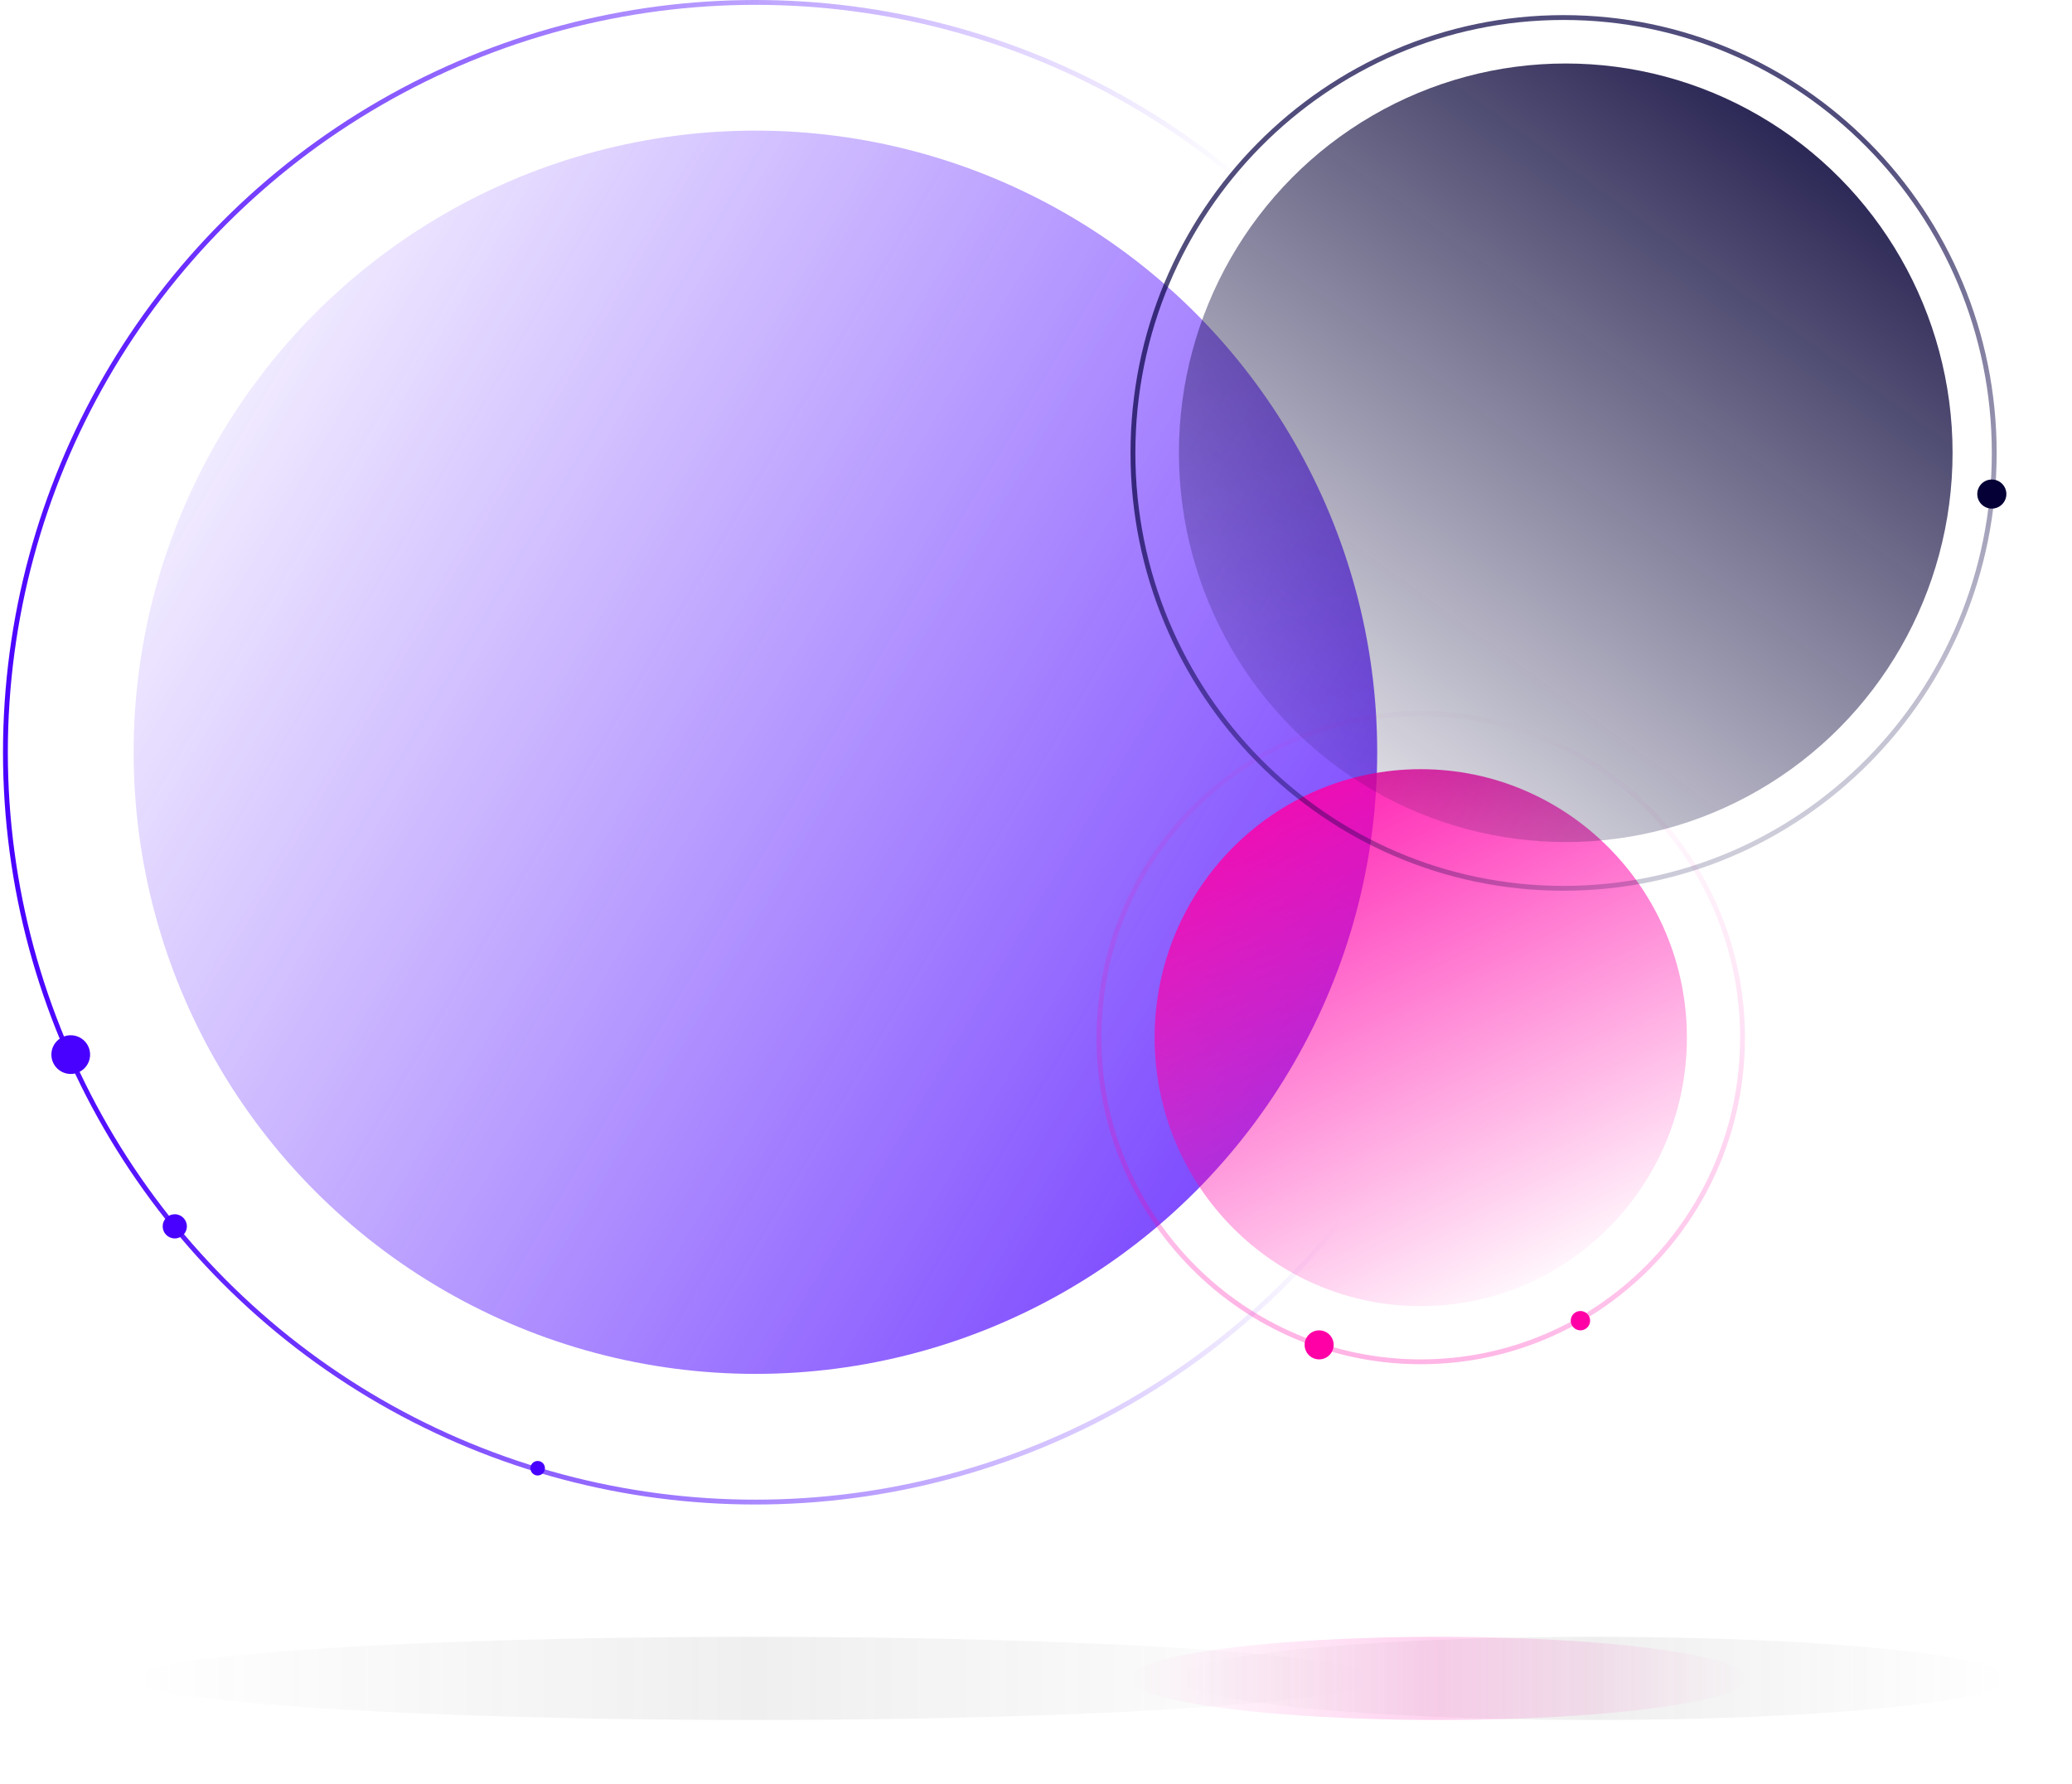 <svg width="548" height="472" viewBox="0 0 548 472" fill="none" xmlns="http://www.w3.org/2000/svg">
<g opacity="0.1" filter="url(#filter0_f_300_10577)">
<ellipse cx="199.5" cy="444" rx="164.5" ry="11" fill="url(#paint0_linear_300_10577)"/>
</g>
<circle cx="199.793" cy="199" r="164.447" fill="url(#paint1_linear_300_10577)"/>
<circle cx="199.793" cy="199" r="198.36" stroke="url(#paint2_linear_300_10577)" stroke-width="1.28"/>
<circle cx="18.709" cy="278.984" r="5.119" fill="#4800FF"/>
<circle cx="46.224" cy="324.415" r="3.199" fill="#4800FF"/>
<circle cx="142.205" cy="388.402" r="1.92" fill="#4800FF"/>
<g opacity="0.2" filter="url(#filter1_f_300_10577)">
<ellipse cx="380.501" cy="444" rx="81.5" ry="11" fill="url(#paint3_linear_300_10577)"/>
</g>
<circle cx="348.884" cy="355.768" r="3.839" fill="#FF00A7"/>
<circle cx="417.989" cy="349.37" r="2.559" fill="#FF00A7"/>
<ellipse cx="375.758" cy="274.505" rx="70.386" ry="71.026" fill="url(#paint4_linear_300_10577)"/>
<path d="M460.861 274.505C460.861 321.864 422.755 360.248 375.758 360.248C328.762 360.248 290.655 321.864 290.655 274.505C290.655 227.146 328.762 188.762 375.758 188.762C422.755 188.762 460.861 227.146 460.861 274.505Z" stroke="url(#paint5_linear_300_10577)" stroke-width="1.28"/>
<g opacity="0.1" filter="url(#filter2_f_300_10577)">
<ellipse cx="421.5" cy="444" rx="109.5" ry="11" fill="url(#paint6_linear_300_10577)"/>
</g>
<path opacity="0.7" d="M527.434 119.817C527.434 183.434 476.434 234.994 413.537 234.994C350.64 234.994 299.64 183.434 299.64 119.817C299.64 56.2 350.64 4.64 413.537 4.64C476.434 4.64 527.434 56.2 527.434 119.817Z" stroke="url(#paint7_linear_300_10577)" stroke-width="1.28"/>
<circle cx="526.794" cy="130.695" r="3.839" fill="#060043"/>
<circle cx="526.794" cy="130.695" r="3.839" fill="black" fill-opacity="0.2"/>
<ellipse cx="414.105" cy="119.778" rx="102.308" ry="102.98" fill="url(#paint8_linear_300_10577)"/>
<defs>
<filter id="filter0_f_300_10577" x="18" y="416" width="363" height="56" filterUnits="userSpaceOnUse" color-interpolation-filters="sRGB">
<feFlood flood-opacity="0" result="BackgroundImageFix"/>
<feBlend mode="normal" in="SourceGraphic" in2="BackgroundImageFix" result="shape"/>
<feGaussianBlur stdDeviation="8.5" result="effect1_foregroundBlur_300_10577"/>
</filter>
<filter id="filter1_f_300_10577" x="288.741" y="422.74" width="183.52" height="42.52" filterUnits="userSpaceOnUse" color-interpolation-filters="sRGB">
<feFlood flood-opacity="0" result="BackgroundImageFix"/>
<feBlend mode="normal" in="SourceGraphic" in2="BackgroundImageFix" result="shape"/>
<feGaussianBlur stdDeviation="5.13" result="effect1_foregroundBlur_300_10577"/>
</filter>
<filter id="filter2_f_300_10577" x="295" y="416" width="253" height="56" filterUnits="userSpaceOnUse" color-interpolation-filters="sRGB">
<feFlood flood-opacity="0" result="BackgroundImageFix"/>
<feBlend mode="normal" in="SourceGraphic" in2="BackgroundImageFix" result="shape"/>
<feGaussianBlur stdDeviation="8.5" result="effect1_foregroundBlur_300_10577"/>
</filter>
<linearGradient id="paint0_linear_300_10577" x1="35" y1="444" x2="364" y2="444" gradientUnits="userSpaceOnUse">
<stop stop-color="#5F5F5F" stop-opacity="0"/>
<stop offset="0.5" stop-color="#5F5F5F"/>
<stop offset="1" stop-color="#5F5F5F" stop-opacity="0"/>
</linearGradient>
<linearGradient id="paint1_linear_300_10577" x1="512.242" y1="296.779" x2="59.448" y2="29.185" gradientUnits="userSpaceOnUse">
<stop stop-color="#4800FF"/>
<stop offset="1" stop-color="#4800FF" stop-opacity="0"/>
</linearGradient>
<linearGradient id="paint2_linear_300_10577" x1="-4.5" y1="187" x2="339" y2="155.5" gradientUnits="userSpaceOnUse">
<stop stop-color="#4800FF"/>
<stop offset="1" stop-color="#4800FF" stop-opacity="0"/>
</linearGradient>
<linearGradient id="paint3_linear_300_10577" x1="299.001" y1="444" x2="462.001" y2="444" gradientUnits="userSpaceOnUse">
<stop stop-color="#FF1FB1" stop-opacity="0"/>
<stop offset="0.495" stop-color="#FF1FB1"/>
<stop offset="1" stop-color="#FF1FB1" stop-opacity="0"/>
</linearGradient>
<linearGradient id="paint4_linear_300_10577" x1="370.007" y1="167.828" x2="447.266" y2="325.636" gradientUnits="userSpaceOnUse">
<stop stop-color="#FF00A7"/>
<stop offset="1" stop-color="#FF00A7" stop-opacity="0"/>
</linearGradient>
<linearGradient id="paint5_linear_300_10577" x1="338.006" y1="458.148" x2="411.591" y2="188.122" gradientUnits="userSpaceOnUse">
<stop stop-color="#FF00A7" stop-opacity="0.46"/>
<stop offset="1" stop-color="#FF00A7" stop-opacity="0"/>
</linearGradient>
<linearGradient id="paint6_linear_300_10577" x1="312" y1="444" x2="531" y2="444" gradientUnits="userSpaceOnUse">
<stop stop-color="#5F5F5F" stop-opacity="0"/>
<stop offset="0.5" stop-color="#5F5F5F"/>
<stop offset="1" stop-color="#5F5F5F" stop-opacity="0"/>
</linearGradient>
<linearGradient id="paint7_linear_300_10577" x1="520.396" y1="25.756" x2="612.537" y2="221.556" gradientUnits="userSpaceOnUse">
<stop stop-color="#060043"/>
<stop offset="1" stop-color="#060043" stop-opacity="0"/>
</linearGradient>
<linearGradient id="paint8_linear_300_10577" x1="498.568" y1="-2.399" x2="328.362" y2="231.794" gradientUnits="userSpaceOnUse">
<stop stop-color="#050036"/>
<stop offset="1" stop-color="#050036" stop-opacity="0"/>
</linearGradient>
</defs>
</svg>
